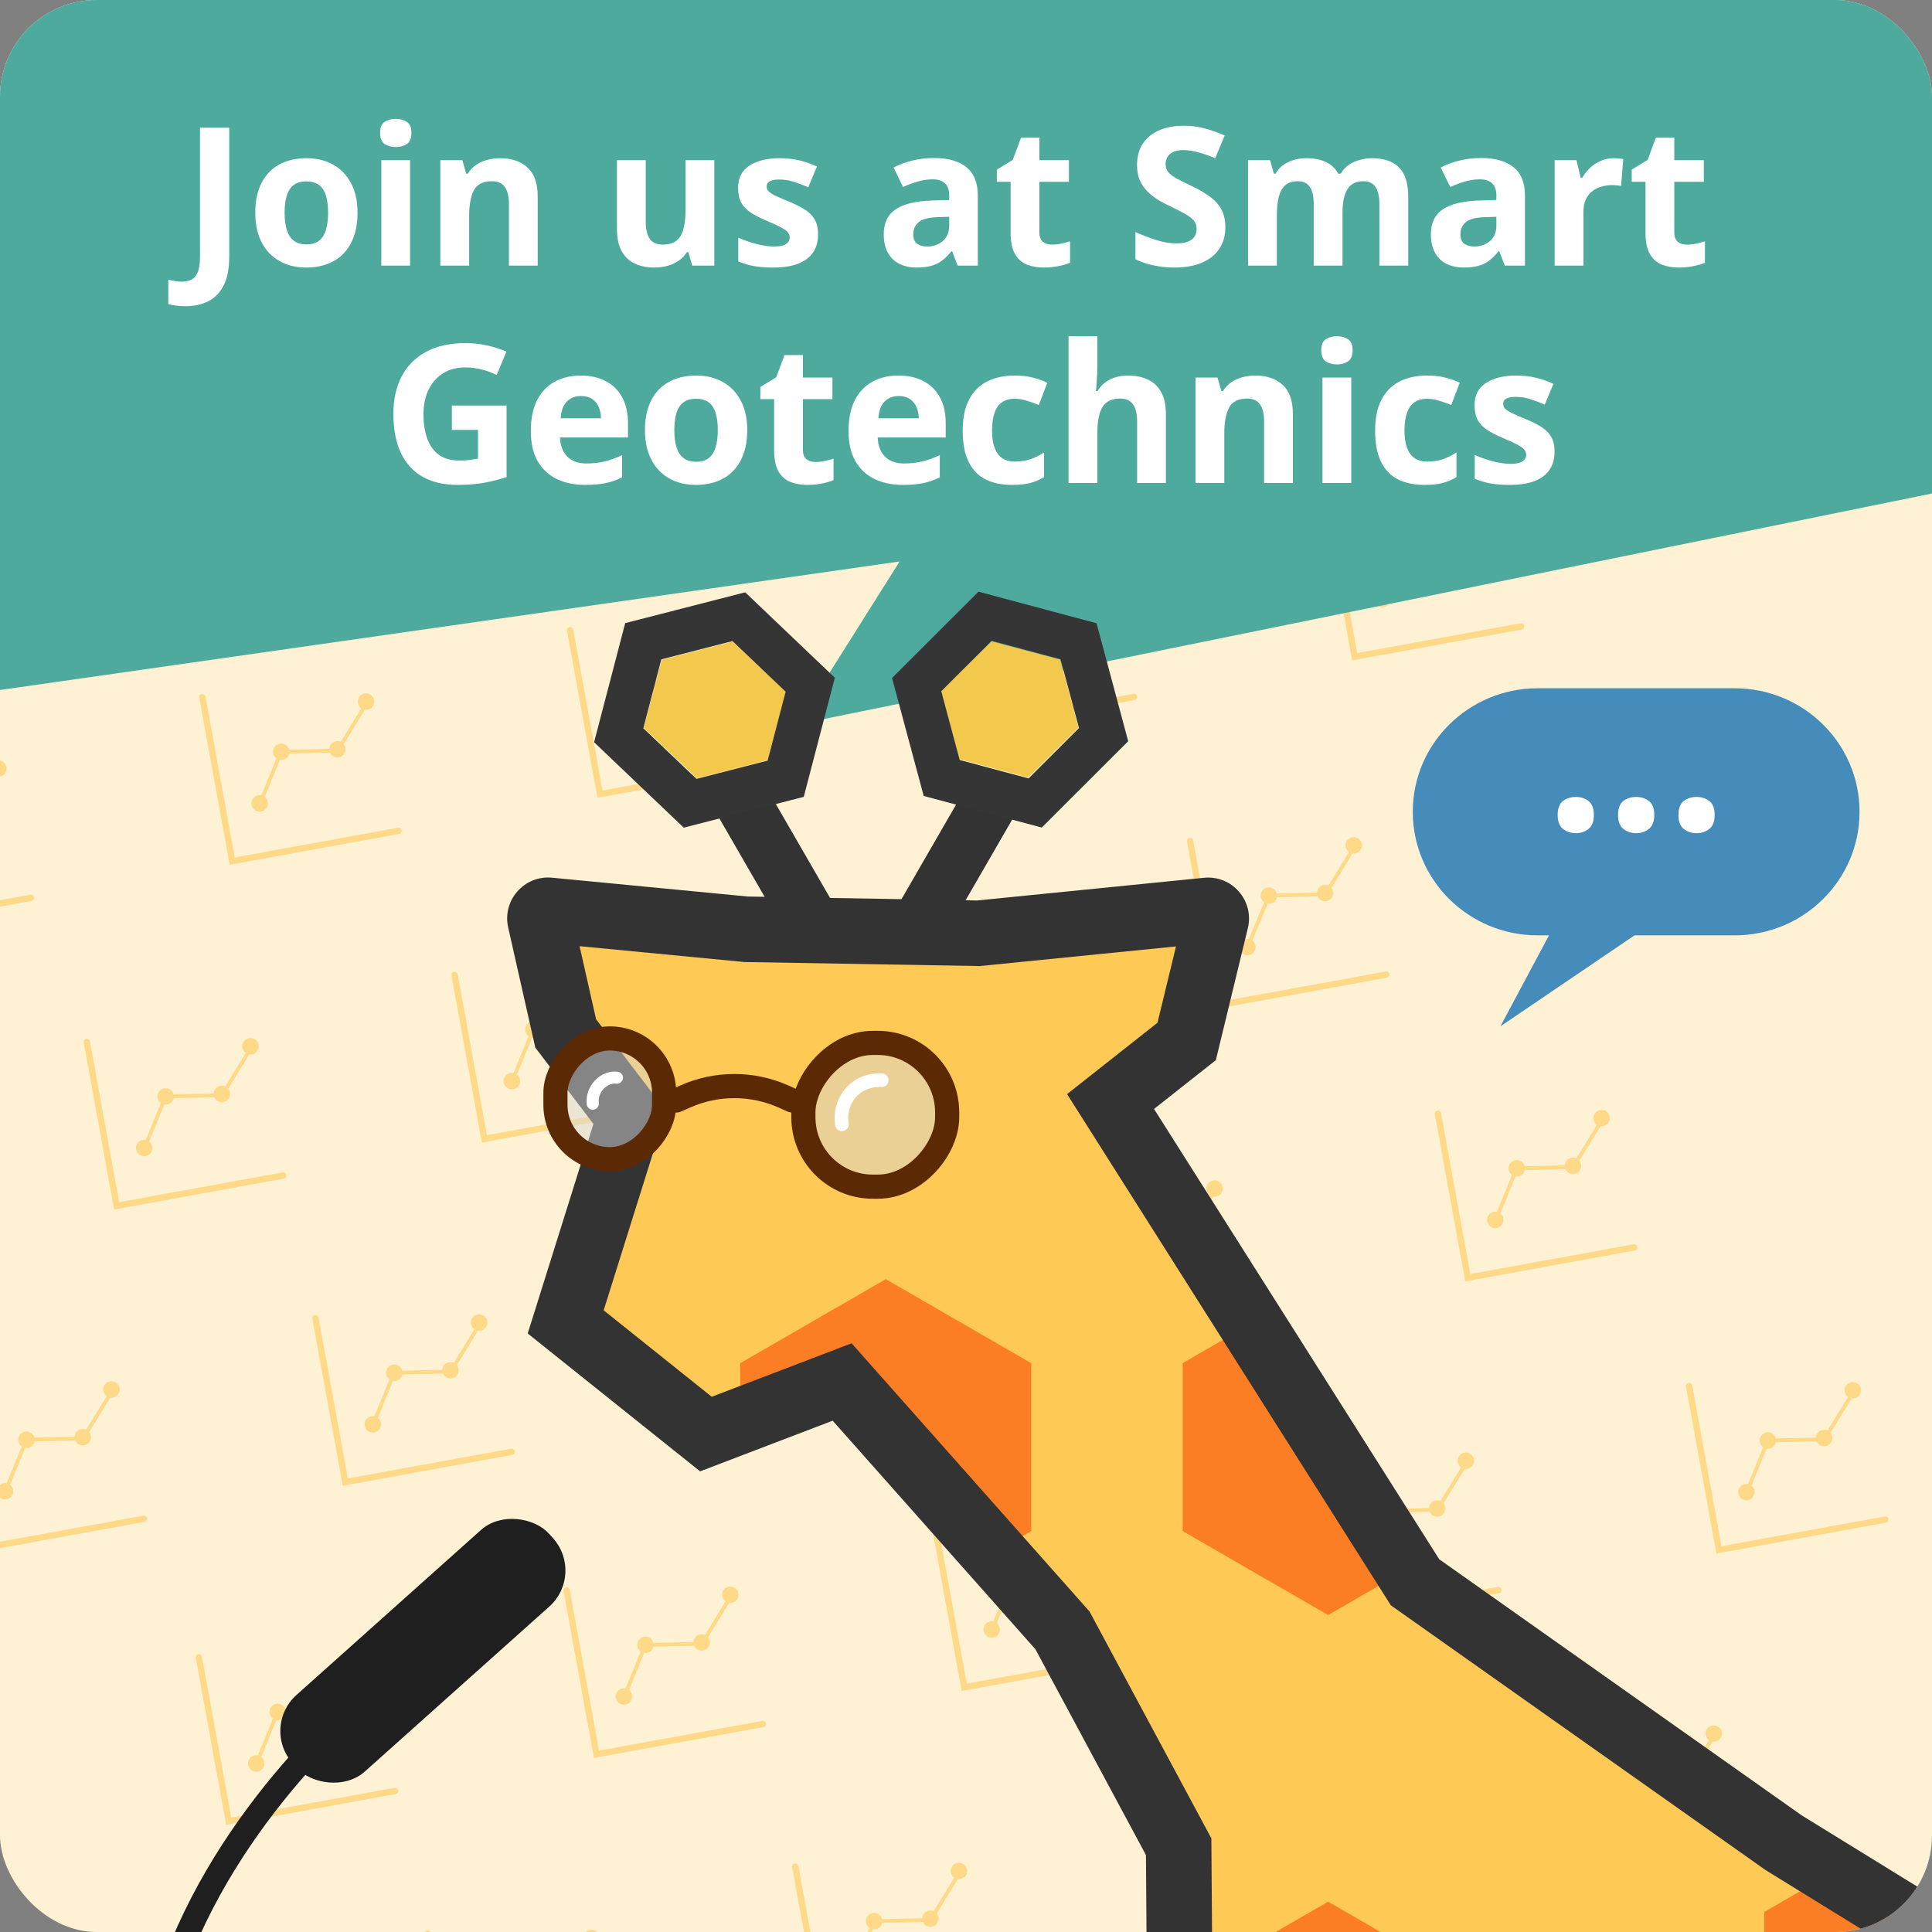 <svg width="160" height="160" viewBox="0 0 160 160" fill="none" xmlns="http://www.w3.org/2000/svg">
<rect x="0" y="0" width="160" height="160" fill="#808080" stroke="none"/>
<g clip-path="url(#clip0_8114_966)">
<rect width="160" height="160" rx="8" fill="#FFF2D4"/>
<g opacity="0.6">
<path fill-rule="evenodd" clip-rule="evenodd" d="M20.939 86.545C21.013 86.59 21.037 86.687 20.991 86.761L18.479 90.856L13.823 90.96L12.09 95.187C12.057 95.267 11.965 95.305 11.885 95.272C11.805 95.24 11.766 95.148 11.799 95.067L13.611 90.65L18.301 90.545L20.723 86.597C20.768 86.523 20.865 86.499 20.939 86.545Z" fill="#FEC955"/>
<path fill-rule="evenodd" clip-rule="evenodd" d="M7.142 86.031C7.285 86.005 7.421 86.099 7.447 86.242L9.872 99.557L23.393 97.094C23.536 97.068 23.672 97.163 23.698 97.305C23.724 97.448 23.63 97.585 23.487 97.611L9.45 100.167L6.931 86.336C6.905 86.193 7 86.057 7.142 86.031Z" fill="#FEC955"/>
<path d="M12.606 94.953C12.674 95.324 12.428 95.679 12.057 95.746C11.687 95.814 11.332 95.568 11.264 95.198C11.197 94.827 11.443 94.472 11.813 94.404C12.184 94.337 12.539 94.583 12.606 94.953Z" fill="#FEC955"/>
<path d="M14.388 90.683C14.455 91.054 14.21 91.409 13.839 91.476C13.469 91.544 13.114 91.298 13.046 90.927C12.979 90.557 13.224 90.202 13.595 90.134C13.965 90.067 14.32 90.312 14.388 90.683Z" fill="#FEC955"/>
<path d="M19.042 90.475C19.11 90.846 18.864 91.201 18.493 91.268C18.123 91.336 17.768 91.09 17.7 90.72C17.633 90.349 17.878 89.994 18.249 89.927C18.62 89.859 18.975 90.105 19.042 90.475Z" fill="#FEC955"/>
<path d="M21.415 86.524C21.483 86.895 21.237 87.25 20.867 87.317C20.496 87.385 20.141 87.139 20.073 86.769C20.006 86.398 20.252 86.043 20.622 85.975C20.993 85.908 21.348 86.154 21.415 86.524Z" fill="#FEC955"/>
</g>
<g opacity="0.6">
<path fill-rule="evenodd" clip-rule="evenodd" d="M51.395 80.999C51.469 81.044 51.492 81.141 51.447 81.215L48.935 85.31L44.279 85.414L42.546 89.641C42.513 89.721 42.421 89.76 42.34 89.727C42.26 89.694 42.222 89.602 42.255 89.521L44.066 85.104L48.756 84.999L51.178 81.051C51.224 80.977 51.321 80.954 51.395 80.999Z" fill="#FEC955"/>
<path fill-rule="evenodd" clip-rule="evenodd" d="M37.598 80.485C37.74 80.459 37.877 80.553 37.903 80.696L40.328 94.011L53.849 91.548C53.992 91.522 54.128 91.617 54.154 91.759C54.18 91.902 54.085 92.038 53.943 92.064L39.906 94.621L37.387 80.79C37.361 80.647 37.455 80.511 37.598 80.485Z" fill="#FEC955"/>
<path d="M43.062 89.407C43.129 89.778 42.883 90.133 42.513 90.2C42.142 90.268 41.787 90.022 41.72 89.651C41.652 89.281 41.898 88.926 42.269 88.858C42.639 88.791 42.994 89.037 43.062 89.407Z" fill="#FEC955"/>
<path d="M44.843 85.137C44.911 85.508 44.665 85.863 44.295 85.93C43.924 85.998 43.569 85.752 43.502 85.381C43.434 85.011 43.68 84.656 44.05 84.588C44.421 84.521 44.776 84.766 44.843 85.137Z" fill="#FEC955"/>
<path d="M49.498 84.929C49.565 85.3 49.319 85.655 48.949 85.722C48.578 85.79 48.223 85.544 48.156 85.174C48.089 84.803 48.334 84.448 48.705 84.381C49.075 84.313 49.43 84.559 49.498 84.929Z" fill="#FEC955"/>
<path d="M51.871 80.978C51.938 81.349 51.693 81.704 51.322 81.771C50.952 81.839 50.596 81.593 50.529 81.222C50.462 80.852 50.707 80.497 51.078 80.429C51.448 80.362 51.803 80.608 51.871 80.978Z" fill="#FEC955"/>
</g>
<g opacity="0.6">
<path fill-rule="evenodd" clip-rule="evenodd" d="M81.85 75.453C81.924 75.498 81.947 75.595 81.902 75.669L79.39 79.764L74.734 79.868L73.001 84.095C72.968 84.175 72.876 84.213 72.796 84.18C72.715 84.147 72.677 84.056 72.71 83.975L74.521 79.558L79.212 79.453L81.634 75.505C81.679 75.431 81.776 75.407 81.85 75.453Z" fill="#FEC955"/>
<path fill-rule="evenodd" clip-rule="evenodd" d="M68.053 74.939C68.196 74.913 68.332 75.007 68.359 75.15L70.783 88.465L84.305 86.002C84.447 85.976 84.584 86.071 84.609 86.213C84.635 86.356 84.541 86.493 84.398 86.518L70.361 89.075L67.842 75.244C67.816 75.101 67.911 74.965 68.053 74.939Z" fill="#FEC955"/>
<path d="M73.517 83.861C73.585 84.232 73.339 84.587 72.969 84.654C72.598 84.722 72.243 84.476 72.175 84.106C72.108 83.735 72.354 83.38 72.724 83.312C73.095 83.245 73.45 83.491 73.517 83.861Z" fill="#FEC955"/>
<path d="M75.299 79.591C75.366 79.962 75.121 80.317 74.75 80.384C74.38 80.452 74.025 80.206 73.957 79.835C73.89 79.465 74.135 79.11 74.506 79.042C74.876 78.975 75.231 79.221 75.299 79.591Z" fill="#FEC955"/>
<path d="M79.953 79.383C80.021 79.754 79.775 80.109 79.404 80.176C79.034 80.244 78.679 79.998 78.611 79.628C78.544 79.257 78.79 78.902 79.16 78.835C79.531 78.767 79.886 79.013 79.953 79.383Z" fill="#FEC955"/>
<path d="M82.326 75.432C82.394 75.803 82.148 76.158 81.778 76.225C81.407 76.293 81.052 76.047 80.984 75.676C80.917 75.306 81.163 74.951 81.533 74.883C81.904 74.816 82.259 75.062 82.326 75.432Z" fill="#FEC955"/>
</g>
<g opacity="0.6">
<path fill-rule="evenodd" clip-rule="evenodd" d="M112.306 69.907C112.38 69.952 112.403 70.049 112.357 70.123L109.846 74.218L105.19 74.322L103.457 78.549C103.424 78.629 103.332 78.668 103.251 78.635C103.171 78.602 103.132 78.51 103.165 78.429L104.977 74.012L109.667 73.907L112.089 69.959C112.135 69.885 112.231 69.862 112.306 69.907Z" fill="#FEC955"/>
<path fill-rule="evenodd" clip-rule="evenodd" d="M98.509 69.393C98.651 69.367 98.788 69.461 98.814 69.604L101.239 82.919L114.76 80.456C114.902 80.43 115.039 80.525 115.065 80.667C115.091 80.81 114.996 80.946 114.854 80.972L100.817 83.529L98.298 69.698C98.272 69.555 98.366 69.419 98.509 69.393Z" fill="#FEC955"/>
<path d="M103.973 78.315C104.04 78.686 103.794 79.041 103.424 79.108C103.053 79.176 102.698 78.93 102.631 78.559C102.563 78.189 102.809 77.834 103.18 77.766C103.55 77.699 103.905 77.945 103.973 78.315Z" fill="#FEC955"/>
<path d="M105.754 74.045C105.822 74.416 105.576 74.771 105.206 74.838C104.835 74.906 104.48 74.66 104.413 74.289C104.345 73.919 104.591 73.564 104.961 73.496C105.332 73.429 105.687 73.674 105.754 74.045Z" fill="#FEC955"/>
<path d="M110.409 73.837C110.476 74.208 110.23 74.563 109.86 74.63C109.489 74.698 109.134 74.452 109.067 74.082C108.999 73.711 109.245 73.356 109.616 73.288C109.986 73.221 110.341 73.467 110.409 73.837Z" fill="#FEC955"/>
<path d="M112.782 69.886C112.849 70.257 112.604 70.612 112.233 70.679C111.862 70.747 111.507 70.501 111.44 70.13C111.372 69.76 111.618 69.405 111.989 69.337C112.359 69.27 112.714 69.516 112.782 69.886Z" fill="#FEC955"/>
</g>
<g opacity="0.6">
<path fill-rule="evenodd" clip-rule="evenodd" d="M9.42 114.971C9.494 115.016 9.517 115.113 9.471 115.187L6.96 119.282L2.304 119.386L0.571 123.612C0.538 123.693 0.446 123.731 0.365 123.698C0.285 123.665 0.247 123.573 0.279 123.493L2.091 119.076L6.781 118.971L9.203 115.023C9.249 114.949 9.346 114.925 9.42 114.971Z" fill="#FEC955"/>
<path fill-rule="evenodd" clip-rule="evenodd" d="M-4.377 114.457C-4.235 114.431 -4.098 114.525 -4.072 114.668L-1.647 127.982L11.874 125.52C12.016 125.494 12.153 125.589 12.179 125.731C12.205 125.874 12.11 126.01 11.968 126.036L-2.07 128.593L-4.588 114.762C-4.614 114.619 -4.52 114.483 -4.377 114.457Z" fill="#FEC955"/>
<path d="M1.087 123.379C1.154 123.75 0.908 124.105 0.538 124.172C0.167 124.24 -0.188 123.994 -0.255 123.623C-0.323 123.253 -0.077 122.898 0.294 122.83C0.664 122.763 1.019 123.009 1.087 123.379Z" fill="#FEC955"/>
<path d="M2.868 119.109C2.936 119.479 2.69 119.835 2.32 119.902C1.949 119.969 1.594 119.724 1.527 119.353C1.459 118.983 1.705 118.628 2.075 118.56C2.446 118.493 2.801 118.738 2.868 119.109Z" fill="#FEC955"/>
<path d="M7.523 118.901C7.59 119.272 7.345 119.627 6.974 119.694C6.603 119.762 6.248 119.516 6.181 119.146C6.113 118.775 6.359 118.42 6.73 118.352C7.1 118.285 7.455 118.531 7.523 118.901Z" fill="#FEC955"/>
<path d="M9.896 114.95C9.963 115.321 9.718 115.676 9.347 115.743C8.976 115.811 8.621 115.565 8.554 115.194C8.486 114.824 8.732 114.469 9.103 114.401C9.473 114.334 9.828 114.579 9.896 114.95Z" fill="#FEC955"/>
</g>
<g opacity="0.6">
<path fill-rule="evenodd" clip-rule="evenodd" d="M39.875 109.425C39.949 109.47 39.972 109.567 39.927 109.641L37.415 113.736L32.76 113.84L31.026 118.067C30.993 118.147 30.901 118.185 30.821 118.152C30.741 118.119 30.702 118.028 30.735 117.947L32.547 113.53L37.237 113.425L39.659 109.477C39.704 109.403 39.801 109.379 39.875 109.425Z" fill="#FEC955"/>
<path fill-rule="evenodd" clip-rule="evenodd" d="M26.078 108.911C26.221 108.885 26.358 108.979 26.383 109.122L28.808 122.437L42.329 119.974C42.472 119.948 42.608 120.043 42.634 120.185C42.66 120.328 42.566 120.464 42.423 120.49L28.386 123.047L25.867 109.216C25.841 109.073 25.936 108.937 26.078 108.911Z" fill="#FEC955"/>
<path d="M31.542 117.833C31.61 118.204 31.364 118.559 30.994 118.626C30.623 118.694 30.268 118.448 30.2 118.077C30.133 117.707 30.379 117.352 30.749 117.284C31.12 117.217 31.475 117.463 31.542 117.833Z" fill="#FEC955"/>
<path d="M33.324 113.563C33.391 113.934 33.146 114.289 32.775 114.356C32.405 114.424 32.05 114.178 31.982 113.807C31.915 113.437 32.16 113.082 32.531 113.014C32.901 112.947 33.256 113.192 33.324 113.563Z" fill="#FEC955"/>
<path d="M37.978 113.355C38.046 113.726 37.8 114.081 37.429 114.148C37.059 114.216 36.704 113.97 36.636 113.6C36.569 113.229 36.815 112.874 37.185 112.807C37.556 112.739 37.911 112.985 37.978 113.355Z" fill="#FEC955"/>
<path d="M40.351 109.404C40.419 109.775 40.173 110.13 39.803 110.197C39.432 110.265 39.077 110.019 39.01 109.648C38.942 109.278 39.188 108.923 39.558 108.855C39.929 108.788 40.284 109.034 40.351 109.404Z" fill="#FEC955"/>
</g>
<g opacity="0.6">
<path fill-rule="evenodd" clip-rule="evenodd" d="M70.331 103.879C70.405 103.924 70.428 104.021 70.383 104.095L67.871 108.19L63.215 108.294L61.482 112.52C61.449 112.601 61.357 112.639 61.276 112.606C61.196 112.573 61.158 112.481 61.191 112.401L63.002 107.984L67.692 107.879L70.114 103.931C70.16 103.857 70.257 103.833 70.331 103.879Z" fill="#FEC955"/>
<path fill-rule="evenodd" clip-rule="evenodd" d="M56.534 103.365C56.676 103.339 56.813 103.433 56.839 103.576L59.264 116.89L72.785 114.428C72.927 114.402 73.064 114.497 73.09 114.639C73.116 114.782 73.021 114.918 72.879 114.944L58.842 117.501L56.323 103.67C56.297 103.527 56.391 103.39 56.534 103.365Z" fill="#FEC955"/>
<path d="M61.998 112.287C62.065 112.658 61.819 113.013 61.449 113.08C61.078 113.148 60.723 112.902 60.656 112.531C60.588 112.161 60.834 111.806 61.205 111.738C61.575 111.671 61.93 111.916 61.998 112.287Z" fill="#FEC955"/>
<path d="M63.779 108.017C63.847 108.387 63.601 108.743 63.231 108.81C62.86 108.877 62.505 108.632 62.438 108.261C62.37 107.891 62.616 107.536 62.986 107.468C63.357 107.401 63.712 107.646 63.779 108.017Z" fill="#FEC955"/>
<path d="M68.434 107.809C68.501 108.18 68.255 108.535 67.885 108.602C67.514 108.67 67.159 108.424 67.092 108.054C67.024 107.683 67.27 107.328 67.641 107.26C68.011 107.193 68.366 107.439 68.434 107.809Z" fill="#FEC955"/>
<path d="M70.807 103.858C70.874 104.229 70.629 104.584 70.258 104.651C69.887 104.719 69.532 104.473 69.465 104.102C69.397 103.732 69.643 103.377 70.014 103.309C70.384 103.242 70.739 103.487 70.807 103.858Z" fill="#FEC955"/>
</g>
<g opacity="0.6">
<path fill-rule="evenodd" clip-rule="evenodd" d="M100.786 98.333C100.86 98.378 100.883 98.475 100.838 98.549L98.326 102.644L93.671 102.748L91.937 106.974C91.904 107.055 91.812 107.093 91.732 107.06C91.651 107.027 91.613 106.935 91.646 106.855L93.457 102.438L98.148 102.333L100.57 98.385C100.615 98.311 100.712 98.287 100.786 98.333Z" fill="#FEC955"/>
<path fill-rule="evenodd" clip-rule="evenodd" d="M86.989 97.819C87.132 97.793 87.269 97.887 87.294 98.03L89.719 111.344L103.24 108.882C103.383 108.856 103.52 108.951 103.545 109.093C103.571 109.236 103.477 109.372 103.334 109.398L89.297 111.955L86.778 98.124C86.752 97.981 86.847 97.844 86.989 97.819Z" fill="#FEC955"/>
<path d="M92.453 106.741C92.521 107.112 92.275 107.467 91.904 107.534C91.534 107.602 91.179 107.356 91.111 106.985C91.044 106.615 91.29 106.26 91.66 106.192C92.031 106.125 92.386 106.37 92.453 106.741Z" fill="#FEC955"/>
<path d="M94.235 102.471C94.302 102.841 94.057 103.197 93.686 103.264C93.316 103.331 92.96 103.086 92.893 102.715C92.826 102.345 93.071 101.99 93.442 101.922C93.812 101.855 94.167 102.1 94.235 102.471Z" fill="#FEC955"/>
<path d="M98.889 102.263C98.957 102.634 98.711 102.989 98.34 103.056C97.97 103.124 97.615 102.878 97.547 102.507C97.48 102.137 97.725 101.782 98.096 101.714C98.467 101.647 98.822 101.893 98.889 102.263Z" fill="#FEC955"/>
<path d="M101.262 98.312C101.33 98.683 101.084 99.037 100.713 99.105C100.343 99.172 99.988 98.927 99.92 98.556C99.853 98.186 100.099 97.831 100.469 97.763C100.84 97.696 101.195 97.941 101.262 98.312Z" fill="#FEC955"/>
</g>
<g opacity="0.6">
<path fill-rule="evenodd" clip-rule="evenodd" d="M30.22 137.511C30.294 137.557 30.318 137.654 30.272 137.728L27.761 141.822L23.105 141.927L21.371 146.153C21.338 146.233 21.247 146.272 21.166 146.239C21.086 146.206 21.047 146.114 21.08 146.034L22.892 141.617L27.582 141.512L30.004 137.563C30.049 137.489 30.146 137.466 30.22 137.511Z" fill="#FEC955"/>
<path fill-rule="evenodd" clip-rule="evenodd" d="M16.424 136.997C16.566 136.971 16.703 137.066 16.729 137.208L19.153 150.523L32.675 148.061C32.817 148.035 32.954 148.129 32.98 148.272C33.005 148.414 32.911 148.551 32.769 148.577L18.731 151.133L16.212 137.302C16.186 137.16 16.281 137.023 16.424 136.997Z" fill="#FEC955"/>
<path d="M21.887 145.92C21.955 146.29 21.709 146.645 21.339 146.713C20.968 146.78 20.613 146.534 20.546 146.164C20.478 145.793 20.724 145.438 21.094 145.371C21.465 145.303 21.82 145.549 21.887 145.92Z" fill="#FEC955"/>
<path d="M23.669 141.649C23.736 142.02 23.491 142.375 23.12 142.443C22.75 142.51 22.395 142.264 22.327 141.894C22.26 141.523 22.506 141.168 22.876 141.101C23.247 141.033 23.602 141.279 23.669 141.649Z" fill="#FEC955"/>
<path d="M28.323 141.442C28.391 141.812 28.145 142.167 27.775 142.235C27.404 142.302 27.049 142.057 26.982 141.686C26.914 141.316 27.16 140.96 27.53 140.893C27.901 140.825 28.256 141.071 28.323 141.442Z" fill="#FEC955"/>
<path d="M30.696 137.49C30.764 137.861 30.518 138.216 30.148 138.284C29.777 138.351 29.422 138.105 29.355 137.735C29.287 137.364 29.533 137.009 29.903 136.942C30.274 136.874 30.629 137.12 30.696 137.49Z" fill="#FEC955"/>
</g>
<g opacity="0.6">
<path fill-rule="evenodd" clip-rule="evenodd" d="M60.676 131.965C60.75 132.011 60.773 132.108 60.728 132.182L58.216 136.276L53.56 136.381L51.827 140.607C51.794 140.687 51.702 140.726 51.622 140.693C51.541 140.66 51.503 140.568 51.536 140.488L53.347 136.071L58.037 135.966L60.459 132.017C60.505 131.943 60.602 131.92 60.676 131.965Z" fill="#FEC955"/>
<path fill-rule="evenodd" clip-rule="evenodd" d="M46.879 131.451C47.022 131.425 47.158 131.52 47.184 131.662L49.609 144.977L63.13 142.515C63.273 142.489 63.409 142.583 63.435 142.726C63.461 142.868 63.367 143.005 63.224 143.031L49.187 145.587L46.668 131.756C46.642 131.614 46.737 131.477 46.879 131.451Z" fill="#FEC955"/>
<path d="M52.343 140.374C52.41 140.744 52.165 141.099 51.794 141.167C51.424 141.234 51.069 140.988 51.001 140.618C50.934 140.247 51.179 139.892 51.55 139.825C51.92 139.757 52.275 140.003 52.343 140.374Z" fill="#FEC955"/>
<path d="M54.125 136.103C54.192 136.474 53.947 136.829 53.576 136.896C53.205 136.964 52.85 136.718 52.783 136.348C52.715 135.977 52.961 135.622 53.332 135.555C53.702 135.487 54.057 135.733 54.125 136.103Z" fill="#FEC955"/>
<path d="M58.779 135.896C58.846 136.266 58.601 136.621 58.23 136.689C57.86 136.756 57.505 136.511 57.437 136.14C57.37 135.769 57.615 135.414 57.986 135.347C58.356 135.279 58.712 135.525 58.779 135.896Z" fill="#FEC955"/>
<path d="M61.152 131.944C61.219 132.315 60.974 132.67 60.603 132.738C60.233 132.805 59.878 132.559 59.81 132.189C59.743 131.818 59.988 131.463 60.359 131.396C60.729 131.328 61.084 131.574 61.152 131.944Z" fill="#FEC955"/>
</g>
<g opacity="0.6">
<path fill-rule="evenodd" clip-rule="evenodd" d="M91.131 126.419C91.205 126.465 91.228 126.562 91.183 126.636L88.671 130.73L84.016 130.835L82.282 135.061C82.249 135.141 82.157 135.18 82.077 135.147C81.996 135.114 81.958 135.022 81.991 134.942L83.802 130.524L88.493 130.42L90.915 126.471C90.96 126.397 91.057 126.374 91.131 126.419Z" fill="#FEC955"/>
<path fill-rule="evenodd" clip-rule="evenodd" d="M77.335 125.905C77.477 125.879 77.614 125.974 77.64 126.116L80.064 139.431L93.586 136.969C93.728 136.943 93.865 137.037 93.891 137.18C93.916 137.322 93.822 137.459 93.68 137.485L79.642 140.041L77.124 126.21C77.097 126.068 77.192 125.931 77.335 125.905Z" fill="#FEC955"/>
<path d="M82.798 134.827C82.866 135.198 82.62 135.553 82.249 135.621C81.879 135.688 81.524 135.442 81.456 135.072C81.389 134.701 81.635 134.346 82.005 134.279C82.376 134.211 82.731 134.457 82.798 134.827Z" fill="#FEC955"/>
<path d="M84.58 130.557C84.647 130.928 84.402 131.283 84.031 131.35C83.661 131.418 83.306 131.172 83.238 130.802C83.171 130.431 83.416 130.076 83.787 130.009C84.157 129.941 84.513 130.187 84.58 130.557Z" fill="#FEC955"/>
<path d="M89.234 130.35C89.302 130.72 89.056 131.075 88.686 131.143C88.315 131.21 87.96 130.965 87.892 130.594C87.825 130.223 88.071 129.868 88.441 129.801C88.812 129.733 89.167 129.979 89.234 130.35Z" fill="#FEC955"/>
<path d="M91.607 126.398C91.675 126.769 91.429 127.124 91.059 127.192C90.688 127.259 90.333 127.013 90.266 126.643C90.198 126.272 90.444 125.917 90.814 125.85C91.185 125.782 91.54 126.028 91.607 126.398Z" fill="#FEC955"/>
</g>
<g opacity="0.6">
<path fill-rule="evenodd" clip-rule="evenodd" d="M121.587 120.873C121.661 120.919 121.684 121.016 121.639 121.09L119.127 125.184L114.471 125.288L112.738 129.515C112.705 129.595 112.613 129.634 112.533 129.601C112.452 129.568 112.414 129.476 112.447 129.395L114.258 124.978L118.948 124.874L121.37 120.925C121.416 120.851 121.513 120.828 121.587 120.873Z" fill="#FEC955"/>
<path fill-rule="evenodd" clip-rule="evenodd" d="M107.79 120.359C107.932 120.333 108.069 120.427 108.095 120.57L110.52 133.885L124.041 131.423C124.183 131.397 124.32 131.491 124.346 131.634C124.372 131.776 124.277 131.913 124.135 131.939L110.098 134.495L107.579 120.664C107.553 120.521 107.647 120.385 107.79 120.359Z" fill="#FEC955"/>
<path d="M113.254 129.281C113.321 129.652 113.076 130.007 112.705 130.074C112.334 130.142 111.979 129.896 111.912 129.526C111.844 129.155 112.09 128.8 112.461 128.733C112.831 128.665 113.186 128.911 113.254 129.281Z" fill="#FEC955"/>
<path d="M115.035 125.011C115.103 125.382 114.857 125.737 114.487 125.804C114.116 125.872 113.761 125.626 113.694 125.256C113.626 124.885 113.872 124.53 114.242 124.463C114.613 124.395 114.968 124.641 115.035 125.011Z" fill="#FEC955"/>
<path d="M119.69 124.804C119.757 125.174 119.512 125.529 119.141 125.597C118.771 125.664 118.416 125.418 118.348 125.048C118.281 124.677 118.526 124.322 118.897 124.255C119.267 124.187 119.622 124.433 119.69 124.804Z" fill="#FEC955"/>
<path d="M122.063 120.852C122.13 121.223 121.885 121.578 121.514 121.645C121.144 121.713 120.789 121.467 120.721 121.097C120.654 120.726 120.899 120.371 121.27 120.304C121.64 120.236 121.995 120.482 122.063 120.852Z" fill="#FEC955"/>
</g>
<g opacity="0.6">
<path fill-rule="evenodd" clip-rule="evenodd" d="M35.359 159.877C35.502 159.851 35.639 159.946 35.664 160.088L38.089 173.403L51.611 170.941C51.753 170.915 51.89 171.009 51.916 171.152C51.941 171.294 51.847 171.431 51.705 171.457L37.667 174.013L35.148 160.182C35.123 160.04 35.217 159.903 35.359 159.877Z" fill="#FEC955"/>
<path d="M49.632 160.37C49.7 160.741 49.454 161.096 49.084 161.163C48.713 161.231 48.358 160.985 48.291 160.615C48.223 160.244 48.469 159.889 48.839 159.822C49.21 159.754 49.565 160 49.632 160.37Z" fill="#FEC955"/>
</g>
<g opacity="0.6">
<path fill-rule="evenodd" clip-rule="evenodd" d="M79.612 154.845C79.686 154.891 79.709 154.987 79.664 155.062L77.152 159.156L72.496 159.26L70.763 163.487C70.73 163.567 70.638 163.606 70.558 163.573C70.477 163.54 70.439 163.448 70.472 163.367L72.283 158.95L76.973 158.846L79.395 154.897C79.441 154.823 79.538 154.8 79.612 154.845Z" fill="#FEC955"/>
<path fill-rule="evenodd" clip-rule="evenodd" d="M65.815 154.331C65.958 154.305 66.094 154.399 66.12 154.542L68.545 167.857L82.066 165.395C82.209 165.369 82.345 165.463 82.371 165.606C82.397 165.748 82.303 165.885 82.16 165.911L68.123 168.467L65.604 154.636C65.578 154.493 65.673 154.357 65.815 154.331Z" fill="#FEC955"/>
<path d="M73.061 158.983C73.128 159.354 72.882 159.709 72.512 159.776C72.141 159.844 71.786 159.598 71.719 159.228C71.651 158.857 71.897 158.502 72.267 158.435C72.638 158.367 72.993 158.613 73.061 158.983Z" fill="#FEC955"/>
<path d="M77.715 158.776C77.782 159.146 77.537 159.501 77.166 159.569C76.796 159.636 76.441 159.39 76.373 159.02C76.306 158.649 76.551 158.294 76.922 158.227C77.292 158.159 77.647 158.405 77.715 158.776Z" fill="#FEC955"/>
<path d="M80.088 154.824C80.155 155.195 79.91 155.55 79.539 155.617C79.169 155.685 78.814 155.439 78.746 155.069C78.679 154.698 78.924 154.343 79.295 154.276C79.665 154.208 80.02 154.454 80.088 154.824Z" fill="#FEC955"/>
</g>
<g opacity="0.6">
<path fill-rule="evenodd" clip-rule="evenodd" d="M110.067 149.299C110.141 149.345 110.165 149.441 110.119 149.516L107.607 153.61L102.952 153.714L101.218 157.941C101.185 158.021 101.093 158.06 101.013 158.027C100.933 157.994 100.894 157.902 100.927 157.821L102.739 153.404L107.429 153.299L109.851 149.351C109.896 149.277 109.993 149.254 110.067 149.299Z" fill="#FEC955"/>
<path fill-rule="evenodd" clip-rule="evenodd" d="M96.27 148.785C96.413 148.759 96.55 148.853 96.576 148.996L99 162.311L112.522 159.849C112.664 159.823 112.801 159.917 112.827 160.06C112.853 160.202 112.758 160.339 112.616 160.365L98.578 162.921L96.059 149.09C96.034 148.947 96.128 148.811 96.27 148.785Z" fill="#FEC955"/>
<path d="M101.734 157.707C101.802 158.078 101.556 158.433 101.186 158.5C100.815 158.568 100.46 158.322 100.393 157.952C100.325 157.581 100.571 157.226 100.941 157.159C101.312 157.091 101.667 157.337 101.734 157.707Z" fill="#FEC955"/>
<path d="M103.516 153.437C103.584 153.808 103.338 154.163 102.967 154.23C102.597 154.298 102.242 154.052 102.174 153.682C102.107 153.311 102.352 152.956 102.723 152.889C103.094 152.821 103.449 153.067 103.516 153.437Z" fill="#FEC955"/>
<path d="M108.17 153.23C108.238 153.6 107.992 153.955 107.622 154.023C107.251 154.09 106.896 153.844 106.829 153.474C106.761 153.103 107.007 152.748 107.377 152.681C107.748 152.613 108.103 152.859 108.17 153.23Z" fill="#FEC955"/>
<path d="M110.543 149.278C110.611 149.649 110.365 150.004 109.995 150.071C109.624 150.139 109.269 149.893 109.202 149.523C109.134 149.152 109.38 148.797 109.75 148.73C110.121 148.662 110.476 148.908 110.543 149.278Z" fill="#FEC955"/>
</g>
<g opacity="0.6">
<path fill-rule="evenodd" clip-rule="evenodd" d="M144.354 64.071C144.428 64.116 144.451 64.213 144.406 64.287L141.894 68.382L137.238 68.486L135.505 72.713C135.472 72.793 135.38 72.831 135.299 72.798C135.219 72.766 135.181 72.674 135.214 72.593L137.025 68.176L141.715 68.071L144.137 64.123C144.183 64.049 144.28 64.025 144.354 64.071Z" fill="#FEC955"/>
<path fill-rule="evenodd" clip-rule="evenodd" d="M130.557 63.557C130.699 63.531 130.836 63.625 130.862 63.768L133.287 77.082L146.808 74.62C146.95 74.594 147.087 74.689 147.113 74.831C147.139 74.974 147.044 75.11 146.902 75.136L132.865 77.693L130.346 63.862C130.32 63.719 130.414 63.583 130.557 63.557Z" fill="#FEC955"/>
<path d="M136.021 72.479C136.088 72.85 135.843 73.205 135.472 73.272C135.101 73.34 134.746 73.094 134.679 72.723C134.611 72.353 134.857 71.998 135.228 71.93C135.598 71.863 135.953 72.109 136.021 72.479Z" fill="#FEC955"/>
<path d="M137.802 68.209C137.87 68.579 137.624 68.935 137.254 69.002C136.883 69.07 136.528 68.824 136.461 68.453C136.393 68.083 136.639 67.728 137.009 67.66C137.38 67.593 137.735 67.838 137.802 68.209Z" fill="#FEC955"/>
<path d="M142.457 68.001C142.524 68.372 142.279 68.727 141.908 68.794C141.538 68.862 141.182 68.616 141.115 68.246C141.047 67.875 141.293 67.52 141.664 67.453C142.034 67.385 142.389 67.631 142.457 68.001Z" fill="#FEC955"/>
<path d="M144.83 64.05C144.897 64.421 144.652 64.776 144.281 64.843C143.911 64.911 143.555 64.665 143.488 64.294C143.421 63.924 143.666 63.569 144.037 63.501C144.407 63.434 144.762 63.679 144.83 64.05Z" fill="#FEC955"/>
</g>
<g opacity="0.6">
<path fill-rule="evenodd" clip-rule="evenodd" d="M132.834 92.497C132.908 92.542 132.932 92.639 132.886 92.713L130.374 96.808L125.719 96.912L123.985 101.138C123.952 101.219 123.86 101.257 123.78 101.224C123.7 101.191 123.661 101.099 123.694 101.019L125.506 96.602L130.196 96.497L132.618 92.549C132.663 92.475 132.76 92.451 132.834 92.497Z" fill="#FEC955"/>
<path fill-rule="evenodd" clip-rule="evenodd" d="M119.037 91.983C119.18 91.957 119.316 92.051 119.342 92.194L121.767 105.508L135.288 103.046C135.431 103.02 135.568 103.115 135.593 103.257C135.619 103.4 135.525 103.536 135.382 103.562L121.345 106.119L118.826 92.288C118.8 92.145 118.895 92.008 119.037 91.983Z" fill="#FEC955"/>
<path d="M124.501 100.905C124.569 101.276 124.323 101.631 123.952 101.698C123.582 101.766 123.227 101.52 123.159 101.149C123.092 100.779 123.338 100.424 123.708 100.356C124.079 100.289 124.434 100.534 124.501 100.905Z" fill="#FEC955"/>
<path d="M126.283 96.635C126.35 97.005 126.105 97.361 125.734 97.428C125.364 97.496 125.009 97.25 124.941 96.879C124.874 96.509 125.119 96.154 125.49 96.086C125.86 96.019 126.215 96.264 126.283 96.635Z" fill="#FEC955"/>
<path d="M130.937 96.427C131.005 96.798 130.759 97.153 130.389 97.22C130.018 97.288 129.663 97.042 129.595 96.671C129.528 96.301 129.774 95.946 130.144 95.878C130.515 95.811 130.87 96.057 130.937 96.427Z" fill="#FEC955"/>
<path d="M133.31 92.476C133.378 92.847 133.132 93.201 132.762 93.269C132.391 93.337 132.036 93.091 131.969 92.72C131.901 92.35 132.147 91.995 132.517 91.927C132.888 91.86 133.243 92.105 133.31 92.476Z" fill="#FEC955"/>
</g>
<g opacity="0.6">
<path fill-rule="evenodd" clip-rule="evenodd" d="M0.055 63.544C0.129 63.59 0.152 63.687 0.107 63.761L-2.405 67.856L-7.061 67.96L-8.794 72.186C-8.827 72.267 -8.919 72.305 -8.999 72.272C-9.08 72.239 -9.118 72.147 -9.085 72.067L-7.274 67.65L-2.584 67.545L-0.162 63.596C-0.116 63.522 -0.019 63.499 0.055 63.544Z" fill="#FEC955"/>
<path fill-rule="evenodd" clip-rule="evenodd" d="M-13.742 63.03C-13.599 63.004 -13.463 63.099 -13.437 63.241L-11.012 76.556L2.509 74.094C2.652 74.068 2.788 74.162 2.814 74.305C2.84 74.448 2.746 74.584 2.603 74.61L-11.434 77.166L-13.953 63.335C-13.979 63.193 -13.884 63.056 -13.742 63.03Z" fill="#FEC955"/>
<path d="M0.531 63.524C0.598 63.894 0.353 64.249 -0.018 64.317C-0.388 64.384 -0.743 64.139 -0.811 63.768C-0.878 63.398 -0.633 63.042 -0.262 62.975C0.108 62.907 0.463 63.153 0.531 63.524Z" fill="#FEC955"/>
</g>
<g opacity="0.6">
<path fill-rule="evenodd" clip-rule="evenodd" d="M30.51 57.998C30.584 58.044 30.608 58.141 30.562 58.215L28.05 62.31L23.395 62.414L21.661 66.64C21.628 66.721 21.536 66.759 21.456 66.726C21.375 66.693 21.337 66.601 21.37 66.521L23.181 62.104L27.872 61.999L30.294 58.05C30.339 57.976 30.436 57.953 30.51 57.998Z" fill="#FEC955"/>
<path fill-rule="evenodd" clip-rule="evenodd" d="M16.714 57.484C16.856 57.458 16.993 57.553 17.019 57.695L19.443 71.01L32.965 68.548C33.107 68.522 33.244 68.617 33.27 68.759C33.296 68.901 33.201 69.038 33.059 69.064L19.021 71.62L16.503 57.789C16.477 57.647 16.571 57.51 16.714 57.484Z" fill="#FEC955"/>
<path d="M22.177 66.407C22.245 66.777 21.999 67.132 21.628 67.2C21.258 67.267 20.903 67.022 20.835 66.651C20.768 66.281 21.014 65.925 21.384 65.858C21.755 65.79 22.11 66.036 22.177 66.407Z" fill="#FEC955"/>
<path d="M23.959 62.137C24.026 62.507 23.781 62.862 23.41 62.93C23.04 62.997 22.685 62.752 22.617 62.381C22.55 62.011 22.795 61.655 23.166 61.588C23.537 61.52 23.892 61.766 23.959 62.137Z" fill="#FEC955"/>
<path d="M28.613 61.929C28.681 62.299 28.435 62.654 28.065 62.722C27.694 62.789 27.339 62.544 27.271 62.173C27.204 61.803 27.45 61.448 27.82 61.38C28.191 61.313 28.546 61.558 28.613 61.929Z" fill="#FEC955"/>
<path d="M30.986 57.978C31.054 58.348 30.808 58.703 30.438 58.771C30.067 58.838 29.712 58.593 29.645 58.222C29.577 57.852 29.823 57.496 30.193 57.429C30.564 57.361 30.919 57.607 30.986 57.978Z" fill="#FEC955"/>
</g>
<g opacity="0.6">
<path fill-rule="evenodd" clip-rule="evenodd" d="M60.966 52.453C61.04 52.498 61.063 52.595 61.018 52.669L58.506 56.764L53.85 56.868L52.117 61.094C52.084 61.175 51.992 61.213 51.912 61.18C51.831 61.147 51.793 61.055 51.826 60.975L53.637 56.558L58.328 56.453L60.749 52.504C60.795 52.43 60.892 52.407 60.966 52.453Z" fill="#FEC955"/>
<path fill-rule="evenodd" clip-rule="evenodd" d="M47.169 51.938C47.312 51.912 47.448 52.007 47.474 52.149L49.899 65.464L63.42 63.002C63.563 62.976 63.699 63.07 63.725 63.213C63.751 63.355 63.657 63.492 63.514 63.518L49.477 66.074L46.958 52.243C46.932 52.101 47.027 51.964 47.169 51.938Z" fill="#FEC955"/>
<path d="M52.633 60.861C52.7 61.231 52.455 61.586 52.084 61.654C51.714 61.721 51.359 61.475 51.291 61.105C51.224 60.734 51.469 60.379 51.84 60.312C52.21 60.245 52.566 60.49 52.633 60.861Z" fill="#FEC955"/>
<path d="M54.415 56.591C54.482 56.961 54.236 57.316 53.866 57.384C53.495 57.451 53.14 57.206 53.073 56.835C53.005 56.464 53.251 56.109 53.622 56.042C53.992 55.974 54.347 56.22 54.415 56.591Z" fill="#FEC955"/>
<path d="M59.069 56.383C59.136 56.753 58.891 57.108 58.52 57.176C58.15 57.243 57.795 56.998 57.727 56.627C57.66 56.257 57.905 55.902 58.276 55.834C58.647 55.767 59.002 56.012 59.069 56.383Z" fill="#FEC955"/>
<path d="M61.442 52.432C61.51 52.802 61.264 53.157 60.893 53.225C60.523 53.292 60.168 53.047 60.1 52.676C60.033 52.305 60.278 51.95 60.649 51.883C61.02 51.815 61.375 52.061 61.442 52.432Z" fill="#FEC955"/>
</g>
<g opacity="0.6">
<path fill-rule="evenodd" clip-rule="evenodd" d="M91.421 46.907C91.495 46.952 91.519 47.049 91.473 47.123L88.961 51.218L84.306 51.322L82.572 55.548C82.539 55.629 82.447 55.667 82.367 55.634C82.287 55.601 82.248 55.509 82.281 55.429L84.093 51.012L88.783 50.907L91.205 46.958C91.25 46.884 91.347 46.861 91.421 46.907Z" fill="#FEC955"/>
<path fill-rule="evenodd" clip-rule="evenodd" d="M77.624 46.392C77.767 46.366 77.904 46.461 77.93 46.603L80.354 59.918L93.876 57.456C94.018 57.43 94.155 57.525 94.18 57.667C94.207 57.809 94.112 57.946 93.969 57.972L79.932 60.528L77.413 46.697C77.388 46.555 77.482 46.418 77.624 46.392Z" fill="#FEC955"/>
<path d="M83.088 55.315C83.156 55.685 82.91 56.04 82.54 56.108C82.169 56.175 81.814 55.93 81.746 55.559C81.679 55.189 81.925 54.834 82.295 54.766C82.666 54.699 83.021 54.944 83.088 55.315Z" fill="#FEC955"/>
<path d="M84.87 51.045C84.937 51.415 84.692 51.77 84.321 51.838C83.951 51.905 83.596 51.66 83.528 51.289C83.461 50.918 83.706 50.563 84.077 50.496C84.447 50.428 84.802 50.674 84.87 51.045Z" fill="#FEC955"/>
<path d="M89.524 50.837C89.592 51.207 89.346 51.562 88.976 51.63C88.605 51.697 88.25 51.452 88.183 51.081C88.115 50.711 88.361 50.356 88.731 50.288C89.102 50.221 89.457 50.466 89.524 50.837Z" fill="#FEC955"/>
<path d="M91.897 46.886C91.965 47.256 91.719 47.611 91.349 47.679C90.978 47.746 90.623 47.501 90.556 47.13C90.488 46.76 90.734 46.404 91.104 46.337C91.475 46.27 91.83 46.515 91.897 46.886Z" fill="#FEC955"/>
</g>
<g opacity="0.6">
<path fill-rule="evenodd" clip-rule="evenodd" d="M123.469 41.071C123.543 41.116 123.567 41.213 123.521 41.287L121.009 45.382L116.354 45.486L114.62 49.712C114.587 49.793 114.495 49.831 114.415 49.798C114.335 49.765 114.296 49.673 114.329 49.593L116.141 45.176L120.831 45.071L123.253 41.122C123.298 41.048 123.395 41.025 123.469 41.071Z" fill="#FEC955"/>
<path fill-rule="evenodd" clip-rule="evenodd" d="M109.673 40.556C109.815 40.53 109.952 40.625 109.978 40.767L112.402 54.082L125.924 51.62C126.066 51.594 126.203 51.688 126.229 51.831C126.255 51.974 126.16 52.11 126.018 52.136L111.98 54.692L109.462 40.861C109.436 40.719 109.53 40.582 109.673 40.556Z" fill="#FEC955"/>
<path d="M115.136 49.479C115.204 49.849 114.958 50.204 114.588 50.272C114.217 50.339 113.862 50.094 113.794 49.723C113.727 49.352 113.973 48.998 114.343 48.93C114.714 48.862 115.069 49.108 115.136 49.479Z" fill="#FEC955"/>
<path d="M116.918 45.209C116.986 45.579 116.74 45.934 116.369 46.002C115.999 46.069 115.644 45.824 115.576 45.453C115.509 45.082 115.754 44.727 116.125 44.66C116.495 44.592 116.851 44.838 116.918 45.209Z" fill="#FEC955"/>
<path d="M121.572 45.001C121.64 45.371 121.394 45.727 121.024 45.794C120.653 45.861 120.298 45.616 120.231 45.245C120.163 44.875 120.409 44.52 120.779 44.452C121.15 44.385 121.505 44.63 121.572 45.001Z" fill="#FEC955"/>
<path d="M123.945 41.05C124.013 41.42 123.767 41.775 123.397 41.843C123.026 41.91 122.671 41.664 122.604 41.294C122.536 40.923 122.782 40.568 123.152 40.501C123.523 40.434 123.878 40.679 123.945 41.05Z" fill="#FEC955"/>
</g>
<g opacity="0.6">
<path fill-rule="evenodd" clip-rule="evenodd" d="M153.635 115.037C153.709 115.083 153.732 115.18 153.687 115.254L151.175 119.348L146.519 119.453L144.786 123.679C144.753 123.759 144.661 123.798 144.58 123.765C144.5 123.732 144.462 123.64 144.495 123.559L146.306 119.142L150.996 119.038L153.418 115.089C153.464 115.015 153.561 114.992 153.635 115.037Z" fill="#FEC955"/>
<path fill-rule="evenodd" clip-rule="evenodd" d="M139.838 114.523C139.981 114.497 140.117 114.591 140.143 114.734L142.568 128.049L156.089 125.587C156.232 125.561 156.368 125.655 156.394 125.798C156.42 125.94 156.326 126.077 156.183 126.103L142.146 128.659L139.627 114.828C139.601 114.685 139.696 114.549 139.838 114.523Z" fill="#FEC955"/>
<path d="M145.302 123.445C145.369 123.816 145.124 124.171 144.753 124.238C144.383 124.306 144.027 124.06 143.96 123.69C143.893 123.319 144.138 122.964 144.509 122.897C144.879 122.829 145.234 123.075 145.302 123.445Z" fill="#FEC955"/>
<path d="M147.084 119.175C147.151 119.546 146.905 119.901 146.535 119.968C146.164 120.036 145.809 119.79 145.742 119.42C145.674 119.049 145.92 118.694 146.29 118.627C146.661 118.559 147.016 118.805 147.084 119.175Z" fill="#FEC955"/>
<path d="M151.738 118.968C151.805 119.338 151.56 119.693 151.189 119.761C150.819 119.828 150.464 119.582 150.396 119.212C150.329 118.841 150.574 118.486 150.945 118.419C151.315 118.351 151.67 118.597 151.738 118.968Z" fill="#FEC955"/>
<path d="M154.111 115.016C154.178 115.387 153.933 115.742 153.562 115.809C153.192 115.877 152.837 115.631 152.769 115.261C152.702 114.89 152.947 114.535 153.318 114.468C153.688 114.4 154.043 114.646 154.111 115.016Z" fill="#FEC955"/>
</g>
<g opacity="0.6">
<path fill-rule="evenodd" clip-rule="evenodd" d="M142.115 143.463C142.189 143.509 142.213 143.605 142.167 143.68L139.656 147.774L135 147.878L133.266 152.105C133.233 152.185 133.142 152.224 133.061 152.191C132.981 152.158 132.942 152.066 132.975 151.985L134.787 147.568L139.477 147.463L141.899 143.515C141.944 143.441 142.041 143.418 142.115 143.463Z" fill="#FEC955"/>
<path fill-rule="evenodd" clip-rule="evenodd" d="M128.318 142.949C128.461 142.923 128.598 143.017 128.624 143.16L131.048 156.475L144.57 154.013C144.712 153.987 144.849 154.081 144.875 154.224C144.901 154.366 144.806 154.503 144.663 154.529L130.626 157.085L128.107 143.254C128.081 143.111 128.176 142.975 128.318 142.949Z" fill="#FEC955"/>
<path d="M133.782 151.871C133.85 152.242 133.604 152.597 133.234 152.664C132.863 152.732 132.508 152.486 132.44 152.116C132.373 151.745 132.619 151.39 132.989 151.323C133.36 151.255 133.715 151.501 133.782 151.871Z" fill="#FEC955"/>
<path d="M135.564 147.601C135.632 147.972 135.386 148.327 135.015 148.394C134.645 148.462 134.29 148.216 134.222 147.846C134.155 147.475 134.4 147.12 134.771 147.053C135.141 146.985 135.497 147.231 135.564 147.601Z" fill="#FEC955"/>
<path d="M140.218 147.394C140.286 147.764 140.04 148.119 139.67 148.187C139.299 148.254 138.944 148.008 138.877 147.638C138.809 147.267 139.055 146.912 139.425 146.845C139.796 146.777 140.151 147.023 140.218 147.394Z" fill="#FEC955"/>
<path d="M142.591 143.442C142.659 143.813 142.413 144.168 142.043 144.235C141.672 144.303 141.317 144.057 141.25 143.687C141.182 143.316 141.428 142.961 141.798 142.894C142.169 142.826 142.524 143.072 142.591 143.442Z" fill="#FEC955"/>
</g>
<path fill-rule="evenodd" clip-rule="evenodd" d="M160 40.87L66 60L74.5 46.5L0 57.143V8C0 3.582 3.582 0 8 0H152C156.418 0 160 3.582 160 8V40.87Z" fill="#4DAA9C"/>
<path d="M15.367 25.359C15.055 25.359 14.781 25.341 14.547 25.305C14.307 25.273 14.104 25.234 13.938 25.188V23.172C14.104 23.208 14.284 23.242 14.477 23.273C14.664 23.31 14.865 23.328 15.078 23.328C15.359 23.328 15.612 23.273 15.836 23.164C16.06 23.06 16.237 22.859 16.367 22.562C16.497 22.266 16.562 21.838 16.562 21.281V10.578H18.984V21.266C18.984 22.245 18.831 23.034 18.523 23.633C18.221 24.237 17.797 24.674 17.25 24.945C16.708 25.221 16.081 25.359 15.367 25.359ZM29.609 17.617C29.609 18.346 29.51 18.992 29.312 19.555C29.12 20.117 28.836 20.594 28.461 20.984C28.091 21.37 27.643 21.662 27.117 21.859C26.596 22.057 26.008 22.156 25.352 22.156C24.737 22.156 24.172 22.057 23.656 21.859C23.146 21.662 22.701 21.37 22.32 20.984C21.945 20.594 21.654 20.117 21.445 19.555C21.242 18.992 21.141 18.346 21.141 17.617C21.141 16.648 21.312 15.828 21.656 15.156C22 14.484 22.49 13.974 23.125 13.625C23.76 13.276 24.518 13.102 25.398 13.102C26.216 13.102 26.94 13.276 27.57 13.625C28.206 13.974 28.703 14.484 29.062 15.156C29.427 15.828 29.609 16.648 29.609 17.617ZM23.57 17.617C23.57 18.19 23.633 18.672 23.758 19.062C23.883 19.453 24.078 19.747 24.344 19.945C24.609 20.143 24.956 20.242 25.383 20.242C25.805 20.242 26.146 20.143 26.406 19.945C26.672 19.747 26.865 19.453 26.984 19.062C27.109 18.672 27.172 18.19 27.172 17.617C27.172 17.039 27.109 16.56 26.984 16.18C26.865 15.794 26.672 15.505 26.406 15.312C26.141 15.12 25.794 15.023 25.367 15.023C24.737 15.023 24.279 15.24 23.992 15.672C23.711 16.104 23.57 16.753 23.57 17.617ZM33.961 13.266V22H31.578V13.266H33.961ZM32.773 9.844C33.128 9.844 33.432 9.927 33.688 10.094C33.943 10.255 34.07 10.56 34.07 11.008C34.07 11.45 33.943 11.758 33.688 11.93C33.432 12.096 33.128 12.18 32.773 12.18C32.414 12.18 32.107 12.096 31.852 11.93C31.602 11.758 31.477 11.45 31.477 11.008C31.477 10.56 31.602 10.255 31.852 10.094C32.107 9.927 32.414 9.844 32.773 9.844ZM41.43 13.102C42.362 13.102 43.112 13.357 43.68 13.867C44.247 14.372 44.531 15.185 44.531 16.305V22H42.148V16.898C42.148 16.273 42.034 15.802 41.805 15.484C41.581 15.167 41.227 15.008 40.742 15.008C40.013 15.008 39.516 15.255 39.25 15.75C38.984 16.245 38.852 16.958 38.852 17.891V22H36.469V13.266H38.289L38.609 14.383H38.742C38.93 14.081 39.161 13.836 39.438 13.648C39.719 13.461 40.029 13.323 40.367 13.234C40.711 13.146 41.065 13.102 41.43 13.102ZM59.156 13.266V22H57.328L57.008 20.883H56.883C56.695 21.18 56.461 21.422 56.18 21.609C55.898 21.797 55.589 21.935 55.25 22.023C54.911 22.112 54.56 22.156 54.195 22.156C53.57 22.156 53.026 22.047 52.562 21.828C52.099 21.604 51.737 21.258 51.477 20.789C51.221 20.32 51.094 19.711 51.094 18.961V13.266H53.477V18.367C53.477 18.992 53.589 19.463 53.812 19.781C54.036 20.099 54.393 20.258 54.883 20.258C55.367 20.258 55.747 20.148 56.023 19.93C56.3 19.706 56.492 19.38 56.602 18.953C56.716 18.521 56.773 17.995 56.773 17.375V13.266H59.156ZM67.75 19.406C67.75 20 67.609 20.503 67.328 20.914C67.052 21.32 66.638 21.63 66.086 21.844C65.534 22.052 64.846 22.156 64.023 22.156C63.414 22.156 62.891 22.117 62.453 22.039C62.021 21.961 61.583 21.831 61.141 21.648V19.68C61.615 19.893 62.122 20.07 62.664 20.211C63.211 20.346 63.69 20.414 64.102 20.414C64.565 20.414 64.896 20.346 65.094 20.211C65.297 20.07 65.398 19.888 65.398 19.664C65.398 19.518 65.357 19.388 65.273 19.273C65.195 19.154 65.023 19.021 64.758 18.875C64.492 18.724 64.076 18.529 63.508 18.289C62.961 18.06 62.51 17.828 62.156 17.594C61.807 17.359 61.547 17.083 61.375 16.766C61.208 16.443 61.125 16.034 61.125 15.539C61.125 14.732 61.438 14.125 62.062 13.719C62.693 13.307 63.534 13.102 64.586 13.102C65.128 13.102 65.643 13.156 66.133 13.266C66.628 13.375 67.135 13.55 67.656 13.789L66.938 15.508C66.505 15.32 66.096 15.167 65.711 15.047C65.331 14.927 64.943 14.867 64.547 14.867C64.198 14.867 63.935 14.914 63.758 15.008C63.581 15.102 63.492 15.245 63.492 15.438C63.492 15.578 63.536 15.703 63.625 15.812C63.719 15.922 63.896 16.044 64.156 16.18C64.422 16.31 64.81 16.479 65.32 16.688C65.815 16.891 66.245 17.104 66.609 17.328C66.974 17.547 67.255 17.82 67.453 18.148C67.651 18.471 67.75 18.891 67.75 19.406ZM77.344 13.086C78.516 13.086 79.414 13.341 80.039 13.852C80.664 14.362 80.977 15.138 80.977 16.18V22H79.312L78.852 20.812H78.789C78.539 21.125 78.284 21.38 78.023 21.578C77.763 21.776 77.463 21.922 77.125 22.016C76.787 22.109 76.375 22.156 75.891 22.156C75.375 22.156 74.912 22.057 74.5 21.859C74.094 21.662 73.773 21.359 73.539 20.953C73.305 20.542 73.188 20.021 73.188 19.391C73.188 18.463 73.513 17.781 74.164 17.344C74.815 16.901 75.792 16.656 77.094 16.609L78.609 16.562V16.18C78.609 15.721 78.49 15.385 78.25 15.172C78.01 14.958 77.677 14.852 77.25 14.852C76.828 14.852 76.414 14.912 76.008 15.031C75.602 15.151 75.195 15.302 74.789 15.484L74 13.875C74.463 13.63 74.982 13.438 75.555 13.297C76.133 13.156 76.729 13.086 77.344 13.086ZM78.609 17.953L77.688 17.984C76.917 18.005 76.38 18.143 76.078 18.398C75.781 18.654 75.633 18.99 75.633 19.406C75.633 19.771 75.74 20.031 75.953 20.188C76.167 20.338 76.445 20.414 76.789 20.414C77.299 20.414 77.729 20.263 78.078 19.961C78.432 19.659 78.609 19.229 78.609 18.672V17.953ZM87.117 20.258C87.378 20.258 87.63 20.232 87.875 20.18C88.125 20.128 88.372 20.062 88.617 19.984V21.758C88.362 21.872 88.044 21.966 87.664 22.039C87.289 22.117 86.878 22.156 86.43 22.156C85.909 22.156 85.44 22.073 85.023 21.906C84.612 21.734 84.287 21.44 84.047 21.023C83.812 20.602 83.695 20.016 83.695 19.266V15.055H82.555V14.047L83.867 13.25L84.555 11.406H86.078V13.266H88.523V15.055H86.078V19.266C86.078 19.599 86.172 19.849 86.359 20.016C86.552 20.177 86.805 20.258 87.117 20.258ZM101.477 18.828C101.477 19.505 101.312 20.094 100.984 20.594C100.656 21.094 100.177 21.479 99.547 21.75C98.922 22.021 98.162 22.156 97.266 22.156C96.87 22.156 96.482 22.13 96.102 22.078C95.727 22.026 95.365 21.951 95.016 21.852C94.672 21.747 94.344 21.62 94.031 21.469V19.219C94.573 19.458 95.135 19.674 95.719 19.867C96.302 20.06 96.88 20.156 97.453 20.156C97.849 20.156 98.167 20.104 98.406 20C98.651 19.896 98.828 19.753 98.938 19.57C99.047 19.388 99.102 19.18 99.102 18.945C99.102 18.659 99.005 18.414 98.812 18.211C98.62 18.008 98.354 17.818 98.016 17.641C97.682 17.463 97.305 17.273 96.883 17.07C96.617 16.945 96.328 16.794 96.016 16.617C95.703 16.435 95.406 16.213 95.125 15.953C94.844 15.693 94.612 15.378 94.43 15.008C94.253 14.633 94.164 14.185 94.164 13.664C94.164 12.982 94.32 12.398 94.633 11.914C94.945 11.43 95.391 11.06 95.969 10.805C96.552 10.544 97.24 10.414 98.031 10.414C98.625 10.414 99.19 10.484 99.727 10.625C100.268 10.76 100.833 10.958 101.422 11.219L100.641 13.102C100.115 12.888 99.643 12.724 99.227 12.609C98.81 12.49 98.385 12.43 97.953 12.43C97.651 12.43 97.393 12.479 97.18 12.578C96.966 12.672 96.805 12.807 96.695 12.984C96.586 13.156 96.531 13.357 96.531 13.586C96.531 13.857 96.609 14.086 96.766 14.273C96.927 14.456 97.167 14.633 97.484 14.805C97.807 14.977 98.208 15.177 98.688 15.406C99.271 15.682 99.768 15.971 100.18 16.273C100.596 16.57 100.917 16.922 101.141 17.328C101.365 17.729 101.477 18.229 101.477 18.828ZM113.617 13.102C114.607 13.102 115.354 13.357 115.859 13.867C116.37 14.372 116.625 15.185 116.625 16.305V22H114.234V16.898C114.234 16.273 114.128 15.802 113.914 15.484C113.701 15.167 113.37 15.008 112.922 15.008C112.292 15.008 111.844 15.234 111.578 15.688C111.312 16.135 111.18 16.779 111.18 17.617V22H108.797V16.898C108.797 16.482 108.75 16.133 108.656 15.852C108.562 15.57 108.419 15.359 108.227 15.219C108.034 15.078 107.786 15.008 107.484 15.008C107.042 15.008 106.693 15.12 106.438 15.344C106.188 15.562 106.008 15.888 105.898 16.32C105.794 16.747 105.742 17.271 105.742 17.891V22H103.359V13.266H105.18L105.5 14.383H105.633C105.81 14.081 106.031 13.836 106.297 13.648C106.568 13.461 106.865 13.323 107.188 13.234C107.51 13.146 107.839 13.102 108.172 13.102C108.812 13.102 109.354 13.206 109.797 13.414C110.245 13.622 110.589 13.945 110.828 14.383H111.039C111.299 13.935 111.667 13.609 112.141 13.406C112.62 13.203 113.112 13.102 113.617 13.102ZM122.656 13.086C123.828 13.086 124.727 13.341 125.352 13.852C125.977 14.362 126.289 15.138 126.289 16.18V22H124.625L124.164 20.812H124.102C123.852 21.125 123.596 21.38 123.336 21.578C123.076 21.776 122.776 21.922 122.438 22.016C122.099 22.109 121.688 22.156 121.203 22.156C120.688 22.156 120.224 22.057 119.812 21.859C119.406 21.662 119.086 21.359 118.852 20.953C118.617 20.542 118.5 20.021 118.5 19.391C118.5 18.463 118.826 17.781 119.477 17.344C120.128 16.901 121.104 16.656 122.406 16.609L123.922 16.562V16.18C123.922 15.721 123.802 15.385 123.562 15.172C123.323 14.958 122.99 14.852 122.562 14.852C122.141 14.852 121.727 14.912 121.32 15.031C120.914 15.151 120.508 15.302 120.102 15.484L119.312 13.875C119.776 13.63 120.294 13.438 120.867 13.297C121.445 13.156 122.042 13.086 122.656 13.086ZM123.922 17.953L123 17.984C122.229 18.005 121.693 18.143 121.391 18.398C121.094 18.654 120.945 18.99 120.945 19.406C120.945 19.771 121.052 20.031 121.266 20.188C121.479 20.338 121.758 20.414 122.102 20.414C122.612 20.414 123.042 20.263 123.391 19.961C123.745 19.659 123.922 19.229 123.922 18.672V17.953ZM133.625 13.102C133.745 13.102 133.883 13.109 134.039 13.125C134.201 13.135 134.331 13.151 134.43 13.172L134.25 15.406C134.172 15.38 134.06 15.362 133.914 15.352C133.773 15.336 133.651 15.328 133.547 15.328C133.24 15.328 132.94 15.367 132.648 15.445C132.362 15.523 132.104 15.651 131.875 15.828C131.646 16 131.464 16.229 131.328 16.516C131.198 16.797 131.133 17.143 131.133 17.555V22H128.75V13.266H130.555L130.906 14.734H131.023C131.195 14.438 131.409 14.167 131.664 13.922C131.924 13.672 132.219 13.474 132.547 13.328C132.88 13.177 133.24 13.102 133.625 13.102ZM139.695 20.258C139.956 20.258 140.208 20.232 140.453 20.18C140.703 20.128 140.951 20.062 141.195 19.984V21.758C140.94 21.872 140.622 21.966 140.242 22.039C139.867 22.117 139.456 22.156 139.008 22.156C138.487 22.156 138.018 22.073 137.602 21.906C137.19 21.734 136.865 21.44 136.625 21.023C136.391 20.602 136.273 20.016 136.273 19.266V15.055H135.133V14.047L136.445 13.25L137.133 11.406H138.656V13.266H141.102V15.055H138.656V19.266C138.656 19.599 138.75 19.849 138.938 20.016C139.13 20.177 139.383 20.258 139.695 20.258ZM37.422 33.586H41.953V39.508C41.354 39.706 40.732 39.865 40.086 39.984C39.44 40.099 38.708 40.156 37.891 40.156C36.755 40.156 35.792 39.932 35 39.484C34.208 39.036 33.607 38.375 33.195 37.5C32.784 36.625 32.578 35.55 32.578 34.273C32.578 33.075 32.807 32.039 33.266 31.164C33.729 30.289 34.404 29.612 35.289 29.133C36.18 28.654 37.266 28.414 38.547 28.414C39.151 28.414 39.747 28.479 40.336 28.609C40.925 28.74 41.458 28.909 41.938 29.117L41.133 31.055C40.784 30.878 40.385 30.729 39.938 30.609C39.49 30.49 39.021 30.43 38.531 30.43C37.828 30.43 37.216 30.591 36.695 30.914C36.18 31.237 35.779 31.69 35.492 32.273C35.211 32.852 35.07 33.534 35.07 34.32C35.07 35.065 35.172 35.727 35.375 36.305C35.578 36.878 35.898 37.328 36.336 37.656C36.773 37.979 37.344 38.141 38.047 38.141C38.391 38.141 38.68 38.125 38.914 38.094C39.154 38.057 39.378 38.021 39.586 37.984V35.602H37.422V33.586ZM48.094 31.102C48.901 31.102 49.596 31.258 50.18 31.57C50.763 31.878 51.214 32.325 51.531 32.914C51.849 33.503 52.008 34.221 52.008 35.07V36.227H46.375C46.401 36.898 46.602 37.427 46.977 37.812C47.357 38.193 47.883 38.383 48.555 38.383C49.112 38.383 49.622 38.325 50.086 38.211C50.55 38.096 51.026 37.925 51.516 37.695V39.539C51.083 39.753 50.63 39.909 50.156 40.008C49.688 40.107 49.117 40.156 48.445 40.156C47.57 40.156 46.794 39.995 46.117 39.672C45.445 39.349 44.917 38.857 44.531 38.195C44.151 37.534 43.961 36.7 43.961 35.695C43.961 34.675 44.133 33.825 44.477 33.148C44.825 32.466 45.31 31.956 45.93 31.617C46.55 31.273 47.271 31.102 48.094 31.102ZM48.109 32.797C47.646 32.797 47.26 32.945 46.953 33.242C46.651 33.539 46.477 34.005 46.43 34.641H49.773C49.768 34.286 49.703 33.971 49.578 33.695C49.458 33.419 49.276 33.2 49.031 33.039C48.792 32.878 48.484 32.797 48.109 32.797ZM61.883 35.617C61.883 36.346 61.784 36.992 61.586 37.555C61.393 38.117 61.109 38.594 60.734 38.984C60.365 39.37 59.917 39.661 59.391 39.859C58.87 40.057 58.281 40.156 57.625 40.156C57.01 40.156 56.445 40.057 55.93 39.859C55.419 39.661 54.974 39.37 54.594 38.984C54.219 38.594 53.927 38.117 53.719 37.555C53.516 36.992 53.414 36.346 53.414 35.617C53.414 34.648 53.586 33.828 53.93 33.156C54.273 32.484 54.763 31.974 55.398 31.625C56.034 31.276 56.792 31.102 57.672 31.102C58.49 31.102 59.214 31.276 59.844 31.625C60.479 31.974 60.977 32.484 61.336 33.156C61.7 33.828 61.883 34.648 61.883 35.617ZM55.844 35.617C55.844 36.19 55.906 36.672 56.031 37.062C56.156 37.453 56.352 37.747 56.617 37.945C56.883 38.143 57.229 38.242 57.656 38.242C58.078 38.242 58.419 38.143 58.68 37.945C58.945 37.747 59.138 37.453 59.258 37.062C59.383 36.672 59.445 36.19 59.445 35.617C59.445 35.039 59.383 34.56 59.258 34.18C59.138 33.794 58.945 33.505 58.68 33.312C58.414 33.12 58.068 33.023 57.641 33.023C57.01 33.023 56.552 33.24 56.266 33.672C55.984 34.104 55.844 34.753 55.844 35.617ZM67.531 38.258C67.792 38.258 68.044 38.232 68.289 38.18C68.539 38.128 68.787 38.062 69.031 37.984V39.758C68.776 39.872 68.458 39.966 68.078 40.039C67.703 40.117 67.292 40.156 66.844 40.156C66.323 40.156 65.854 40.073 65.438 39.906C65.026 39.734 64.701 39.44 64.461 39.023C64.227 38.602 64.109 38.016 64.109 37.266V33.055H62.969V32.047L64.281 31.25L64.969 29.406H66.492V31.266H68.938V33.055H66.492V37.266C66.492 37.599 66.586 37.849 66.773 38.016C66.966 38.177 67.219 38.258 67.531 38.258ZM74.406 31.102C75.213 31.102 75.909 31.258 76.492 31.57C77.076 31.878 77.526 32.325 77.844 32.914C78.162 33.503 78.32 34.221 78.32 35.07V36.227H72.688C72.713 36.898 72.914 37.427 73.289 37.812C73.669 38.193 74.195 38.383 74.867 38.383C75.424 38.383 75.935 38.325 76.398 38.211C76.862 38.096 77.338 37.925 77.828 37.695V39.539C77.396 39.753 76.943 39.909 76.469 40.008C76 40.107 75.43 40.156 74.758 40.156C73.883 40.156 73.107 39.995 72.43 39.672C71.758 39.349 71.229 38.857 70.844 38.195C70.463 37.534 70.273 36.7 70.273 35.695C70.273 34.675 70.445 33.825 70.789 33.148C71.138 32.466 71.622 31.956 72.242 31.617C72.862 31.273 73.583 31.102 74.406 31.102ZM74.422 32.797C73.958 32.797 73.573 32.945 73.266 33.242C72.963 33.539 72.789 34.005 72.742 34.641H76.086C76.081 34.286 76.016 33.971 75.891 33.695C75.771 33.419 75.588 33.2 75.344 33.039C75.104 32.878 74.797 32.797 74.422 32.797ZM83.805 40.156C82.94 40.156 82.203 40 81.594 39.688C80.984 39.37 80.521 38.88 80.203 38.219C79.885 37.557 79.727 36.711 79.727 35.68C79.727 34.612 79.906 33.742 80.266 33.07C80.63 32.393 81.133 31.896 81.773 31.578C82.419 31.26 83.167 31.102 84.016 31.102C84.62 31.102 85.141 31.162 85.578 31.281C86.021 31.396 86.406 31.534 86.734 31.695L86.031 33.539C85.656 33.388 85.307 33.266 84.984 33.172C84.662 33.073 84.338 33.023 84.016 33.023C83.599 33.023 83.253 33.122 82.977 33.32C82.701 33.513 82.495 33.805 82.359 34.195C82.224 34.586 82.156 35.075 82.156 35.664C82.156 36.242 82.229 36.721 82.375 37.102C82.521 37.482 82.732 37.766 83.008 37.953C83.284 38.135 83.62 38.227 84.016 38.227C84.51 38.227 84.951 38.161 85.336 38.031C85.721 37.896 86.096 37.708 86.461 37.469V39.508C86.096 39.737 85.713 39.901 85.312 40C84.917 40.104 84.414 40.156 83.805 40.156ZM90.875 27.844V30.32C90.875 30.753 90.859 31.164 90.828 31.555C90.802 31.945 90.781 32.221 90.766 32.383H90.891C91.078 32.081 91.299 31.836 91.555 31.648C91.815 31.461 92.102 31.323 92.414 31.234C92.727 31.146 93.062 31.102 93.422 31.102C94.052 31.102 94.602 31.213 95.07 31.438C95.539 31.656 95.904 32.003 96.164 32.477C96.424 32.945 96.555 33.555 96.555 34.305V40H94.172V34.898C94.172 34.273 94.057 33.802 93.828 33.484C93.599 33.167 93.245 33.008 92.766 33.008C92.287 33.008 91.909 33.12 91.633 33.344C91.357 33.562 91.162 33.888 91.047 34.32C90.932 34.747 90.875 35.271 90.875 35.891V40H88.492V27.844H90.875ZM103.969 31.102C104.901 31.102 105.651 31.357 106.219 31.867C106.786 32.372 107.07 33.185 107.07 34.305V40H104.688V34.898C104.688 34.273 104.573 33.802 104.344 33.484C104.12 33.167 103.766 33.008 103.281 33.008C102.552 33.008 102.055 33.255 101.789 33.75C101.523 34.245 101.391 34.958 101.391 35.891V40H99.008V31.266H100.828L101.148 32.383H101.281C101.469 32.081 101.701 31.836 101.977 31.648C102.258 31.461 102.568 31.323 102.906 31.234C103.25 31.146 103.604 31.102 103.969 31.102ZM111.906 31.266V40H109.523V31.266H111.906ZM110.719 27.844C111.073 27.844 111.378 27.927 111.633 28.094C111.888 28.255 112.016 28.56 112.016 29.008C112.016 29.451 111.888 29.758 111.633 29.93C111.378 30.096 111.073 30.18 110.719 30.18C110.359 30.18 110.052 30.096 109.797 29.93C109.547 29.758 109.422 29.451 109.422 29.008C109.422 28.56 109.547 28.255 109.797 28.094C110.052 27.927 110.359 27.844 110.719 27.844ZM117.961 40.156C117.096 40.156 116.359 40 115.75 39.688C115.141 39.37 114.677 38.88 114.359 38.219C114.042 37.557 113.883 36.711 113.883 35.68C113.883 34.612 114.062 33.742 114.422 33.07C114.786 32.393 115.289 31.896 115.93 31.578C116.576 31.26 117.323 31.102 118.172 31.102C118.776 31.102 119.297 31.162 119.734 31.281C120.177 31.396 120.562 31.534 120.891 31.695L120.188 33.539C119.812 33.388 119.464 33.266 119.141 33.172C118.818 33.073 118.495 33.023 118.172 33.023C117.755 33.023 117.409 33.122 117.133 33.32C116.857 33.513 116.651 33.805 116.516 34.195C116.38 34.586 116.312 35.075 116.312 35.664C116.312 36.242 116.385 36.721 116.531 37.102C116.677 37.482 116.888 37.766 117.164 37.953C117.44 38.135 117.776 38.227 118.172 38.227C118.667 38.227 119.107 38.161 119.492 38.031C119.878 37.896 120.253 37.708 120.617 37.469V39.508C120.253 39.737 119.87 39.901 119.469 40C119.073 40.104 118.57 40.156 117.961 40.156ZM128.742 37.406C128.742 38 128.602 38.503 128.32 38.914C128.044 39.32 127.63 39.63 127.078 39.844C126.526 40.052 125.839 40.156 125.016 40.156C124.406 40.156 123.883 40.117 123.445 40.039C123.013 39.961 122.576 39.831 122.133 39.648V37.68C122.607 37.893 123.115 38.07 123.656 38.211C124.203 38.346 124.682 38.414 125.094 38.414C125.557 38.414 125.888 38.346 126.086 38.211C126.289 38.07 126.391 37.888 126.391 37.664C126.391 37.518 126.349 37.388 126.266 37.273C126.188 37.154 126.016 37.021 125.75 36.875C125.484 36.724 125.068 36.529 124.5 36.289C123.953 36.06 123.503 35.828 123.148 35.594C122.799 35.359 122.539 35.083 122.367 34.766C122.201 34.443 122.117 34.034 122.117 33.539C122.117 32.732 122.43 32.125 123.055 31.719C123.685 31.307 124.526 31.102 125.578 31.102C126.12 31.102 126.635 31.156 127.125 31.266C127.62 31.375 128.128 31.549 128.648 31.789L127.93 33.508C127.497 33.32 127.089 33.167 126.703 33.047C126.323 32.927 125.935 32.867 125.539 32.867C125.19 32.867 124.927 32.914 124.75 33.008C124.573 33.102 124.484 33.245 124.484 33.438C124.484 33.578 124.529 33.703 124.617 33.812C124.711 33.922 124.888 34.044 125.148 34.18C125.414 34.31 125.802 34.479 126.312 34.688C126.807 34.891 127.237 35.104 127.602 35.328C127.966 35.547 128.247 35.82 128.445 36.148C128.643 36.471 128.742 36.891 128.742 37.406Z" fill="white"/>
<path d="M127.338 57C121.629 57 117 61.581 117 67.231C117 72.881 121.629 77.462 127.338 77.462H128.28L124.255 85L135.364 77.462H143.662C149.371 77.462 154 72.881 154 67.231C154 61.581 149.371 57 143.662 57H127.338Z" fill="#458CBA"/>
<path d="M129 67.5C129 66.947 129.146 66.559 129.437 66.335C129.734 66.112 130.09 66 130.507 66C130.913 66 131.261 66.112 131.552 66.335C131.849 66.559 131.997 66.947 131.997 67.5C131.997 68.029 131.849 68.412 131.552 68.647C131.261 68.882 130.913 69 130.507 69C130.09 69 129.734 68.882 129.437 68.647C129.146 68.412 129 68.029 129 67.5Z" fill="white"/>
<path d="M134.001 67.5C134.001 66.947 134.147 66.559 134.438 66.335C134.735 66.112 135.092 66 135.509 66C135.914 66 136.262 66.112 136.553 66.335C136.85 66.559 136.999 66.947 136.999 67.5C136.999 68.029 136.85 68.412 136.553 68.647C136.262 68.882 135.914 69 135.509 69C135.092 69 134.735 68.882 134.438 68.647C134.147 68.412 134.001 68.029 134.001 67.5Z" fill="white"/>
<path d="M139.003 67.5C139.003 66.947 139.148 66.559 139.439 66.335C139.736 66.112 140.093 66 140.51 66C140.915 66 141.264 66.112 141.555 66.335C141.852 66.559 142 66.947 142 67.5C142 68.029 141.852 68.412 141.555 68.647C141.264 68.882 140.915 69 140.51 69C140.093 69 139.736 68.882 139.439 68.647C139.148 68.412 139.003 68.029 139.003 67.5Z" fill="white"/>
<rect x="21.919" y="143.061" width="28" height="8" rx="3.75" transform="rotate(-41.806 21.919 143.061)" fill="#1F1F1F" stroke="#1F1F1F" stroke-width="0.5"/>
<path d="M14.787 191.728C13.768 188.404 8.539 178.189 14.658 162.223C19.553 149.45 30.229 140.026 34.955 136.911" stroke="#1F1F1F" stroke-width="2"/>
<path d="M98.275 86.247L100.704 76.228C100.815 75.774 100.443 75.347 99.978 75.394L81.022 77.289L61.779 76.957L45.459 75.388C44.999 75.344 44.63 75.762 44.732 76.213L46.848 85.584L52.157 92.551L46.848 109.473L58.461 118.763L69.742 114.45L87.99 135.021L97.612 152.937L98.275 245.838H117.188L117.188 199.056L119.066 193.421C119.667 191.617 122.193 191.549 122.89 193.318L125.15 199.056L129.132 245.838H148.376L149.703 196.734L153.617 190.747C154.426 189.51 156.243 189.521 157.037 190.769L162.311 199.056L163.638 245.838H181.555V199.056L171.933 167.536L147.712 152.605L117.188 131.039L91.972 91.224L98.275 86.247Z" fill="#FC7E24"/>
<path fill-rule="evenodd" clip-rule="evenodd" d="M100.64 76.493L98.275 86.247L91.971 91.224L103.618 109.614L97.944 112.89V126.796L109.988 133.749L116.517 129.98L117.187 131.039L147.712 152.605L151.74 155.088L146.108 158.34V172.246L158.151 179.2L170.195 172.246V166.464L171.933 167.536L181.555 199.056V245.838H163.638L162.311 199.056L157.519 191.526C156.499 189.923 154.165 189.909 153.126 191.499L151.471 194.03L144.584 190.054L132.541 197.007V210.913L144.584 217.866L149.204 215.199L148.376 245.838H129.132L125.15 199.056L123.474 194.801C122.579 192.529 119.334 192.615 118.562 194.932L117.187 199.056V245.838H98.275L97.612 152.937L87.99 135.02L82.288 128.592L85.399 126.796V112.89L73.356 105.936L61.312 112.89V117.672L58.461 118.763L46.848 109.473L52.157 92.551L46.848 85.584L44.791 76.473C44.66 75.894 45.133 75.357 45.724 75.413L61.779 76.957L81.022 77.289L99.707 75.421C100.304 75.361 100.782 75.909 100.64 76.493ZM122.031 164.445L109.988 157.492L97.944 164.445V178.351L109.988 185.305L122.031 178.351V164.445Z" fill="#FEC955"/>
<path fill-rule="evenodd" clip-rule="evenodd" d="M47.998 78.359L49.365 84.41L55.166 92.024L49.993 108.514L58.943 115.674L70.526 111.245L90.23 133.457L100.32 152.246L100.97 243.125H114.474L114.474 198.616L116.492 192.563C117.895 188.354 123.789 188.197 125.415 192.324L127.82 198.431L131.624 243.125H145.735L147.011 195.892L151.346 189.263C153.234 186.375 157.474 186.401 159.326 189.312L165.002 198.231L166.276 243.125H178.841V199.461L169.637 169.308L146.216 154.871L115.183 132.945L88.371 90.61L95.859 84.698L97.391 78.379L81.134 80.005L61.625 79.669L47.998 78.359ZM42.085 76.811C41.576 74.558 43.419 72.466 45.718 72.687L61.932 74.246L80.91 74.574L99.707 72.694C102.034 72.461 103.892 74.596 103.341 76.868L100.692 87.797L95.572 91.839L119.192 129.133L149.208 150.34L174.229 165.764L184.268 198.651V248.552H161.001L159.62 199.882L155.312 193.113L152.395 197.575L151.017 248.552H126.64L122.48 199.682L121.05 196.05L119.901 199.497L119.901 248.552H95.581L94.903 153.629L85.749 136.584L68.957 117.655L57.979 121.852L43.703 110.432L49.147 93.079L44.331 86.758L42.085 76.811Z" fill="#333333"/>
<path d="M59.104 66.963L63.127 64.64L69.763 76.134L65.74 78.456L59.104 66.963Z" fill="#333333"/>
<path d="M84.31 67.035L80.288 64.713L73.652 76.206L77.674 78.529L84.31 67.035Z" fill="#333333"/>
<path d="M60.681 53.136L65.072 57.286L63.586 62.933L57.707 64.43L53.315 60.28L54.802 54.633L60.681 53.136Z" fill="#F2C94C"/>
<path d="M82.102 53.115L87.793 54.625L89.318 60.262L85.152 64.389L79.46 62.878L77.935 57.241L82.102 53.115Z" fill="#F2C94C"/>
<path fill-rule="evenodd" clip-rule="evenodd" d="M61.714 49.053L69.139 56.128L66.564 65.992L56.625 68.544L49.2 61.469L51.776 51.605L61.714 49.053ZM81.034 49L90.812 51.617L93.433 61.384L86.274 68.534L76.496 65.917L73.875 56.15L81.034 49ZM54.769 54.605L60.66 53.092L65.061 57.285L63.571 62.992L57.68 64.505L53.279 60.312L54.769 54.605ZM79.479 62.938L85.182 64.464L89.358 60.294L87.829 54.597L82.126 53.07L77.951 57.241L79.479 62.938Z" fill="#353535"/>
<ellipse opacity="0.5" cx="6" cy="5.5" rx="6" ry="5.5" transform="matrix(-1 0 0 1 78.268 87)" fill="#D9D9D9"/>
<path d="M73.021 89.46C70.757 89.354 69.416 91.268 69.723 93.115" stroke="white" stroke-width="1.125" stroke-linecap="round"/>
<ellipse opacity="0.5" cx="4.5" cy="5" rx="4.5" ry="5" transform="matrix(-1 0 0 1 55 86)" fill="#D9D9D9"/>
<path d="M51.095 89.25C50.023 89.113 48.953 90.183 49.091 91.403" stroke="white" stroke-linecap="round"/>
<path d="M65.627 91.139L64.875 90.805C62.289 89.656 59.338 89.656 56.752 90.805L56 91.139" stroke="#5C2905" stroke-width="2" stroke-linecap="round"/>
<rect x="-1" y="1" width="9" height="10" rx="4.5" transform="matrix(-1 0 0 1 54 85)" stroke="#5C2905" stroke-width="2"/>
<rect x="-1" y="1" width="11.906" height="11.906" rx="5.75" transform="matrix(-1 0 0 1 77.439 85.369)" stroke="#5C2905" stroke-width="2"/>
</g>
<defs>
<clipPath id="clip0_8114_966">
<rect width="160" height="160" rx="8" fill="white"/>
</clipPath>
</defs>
</svg>
